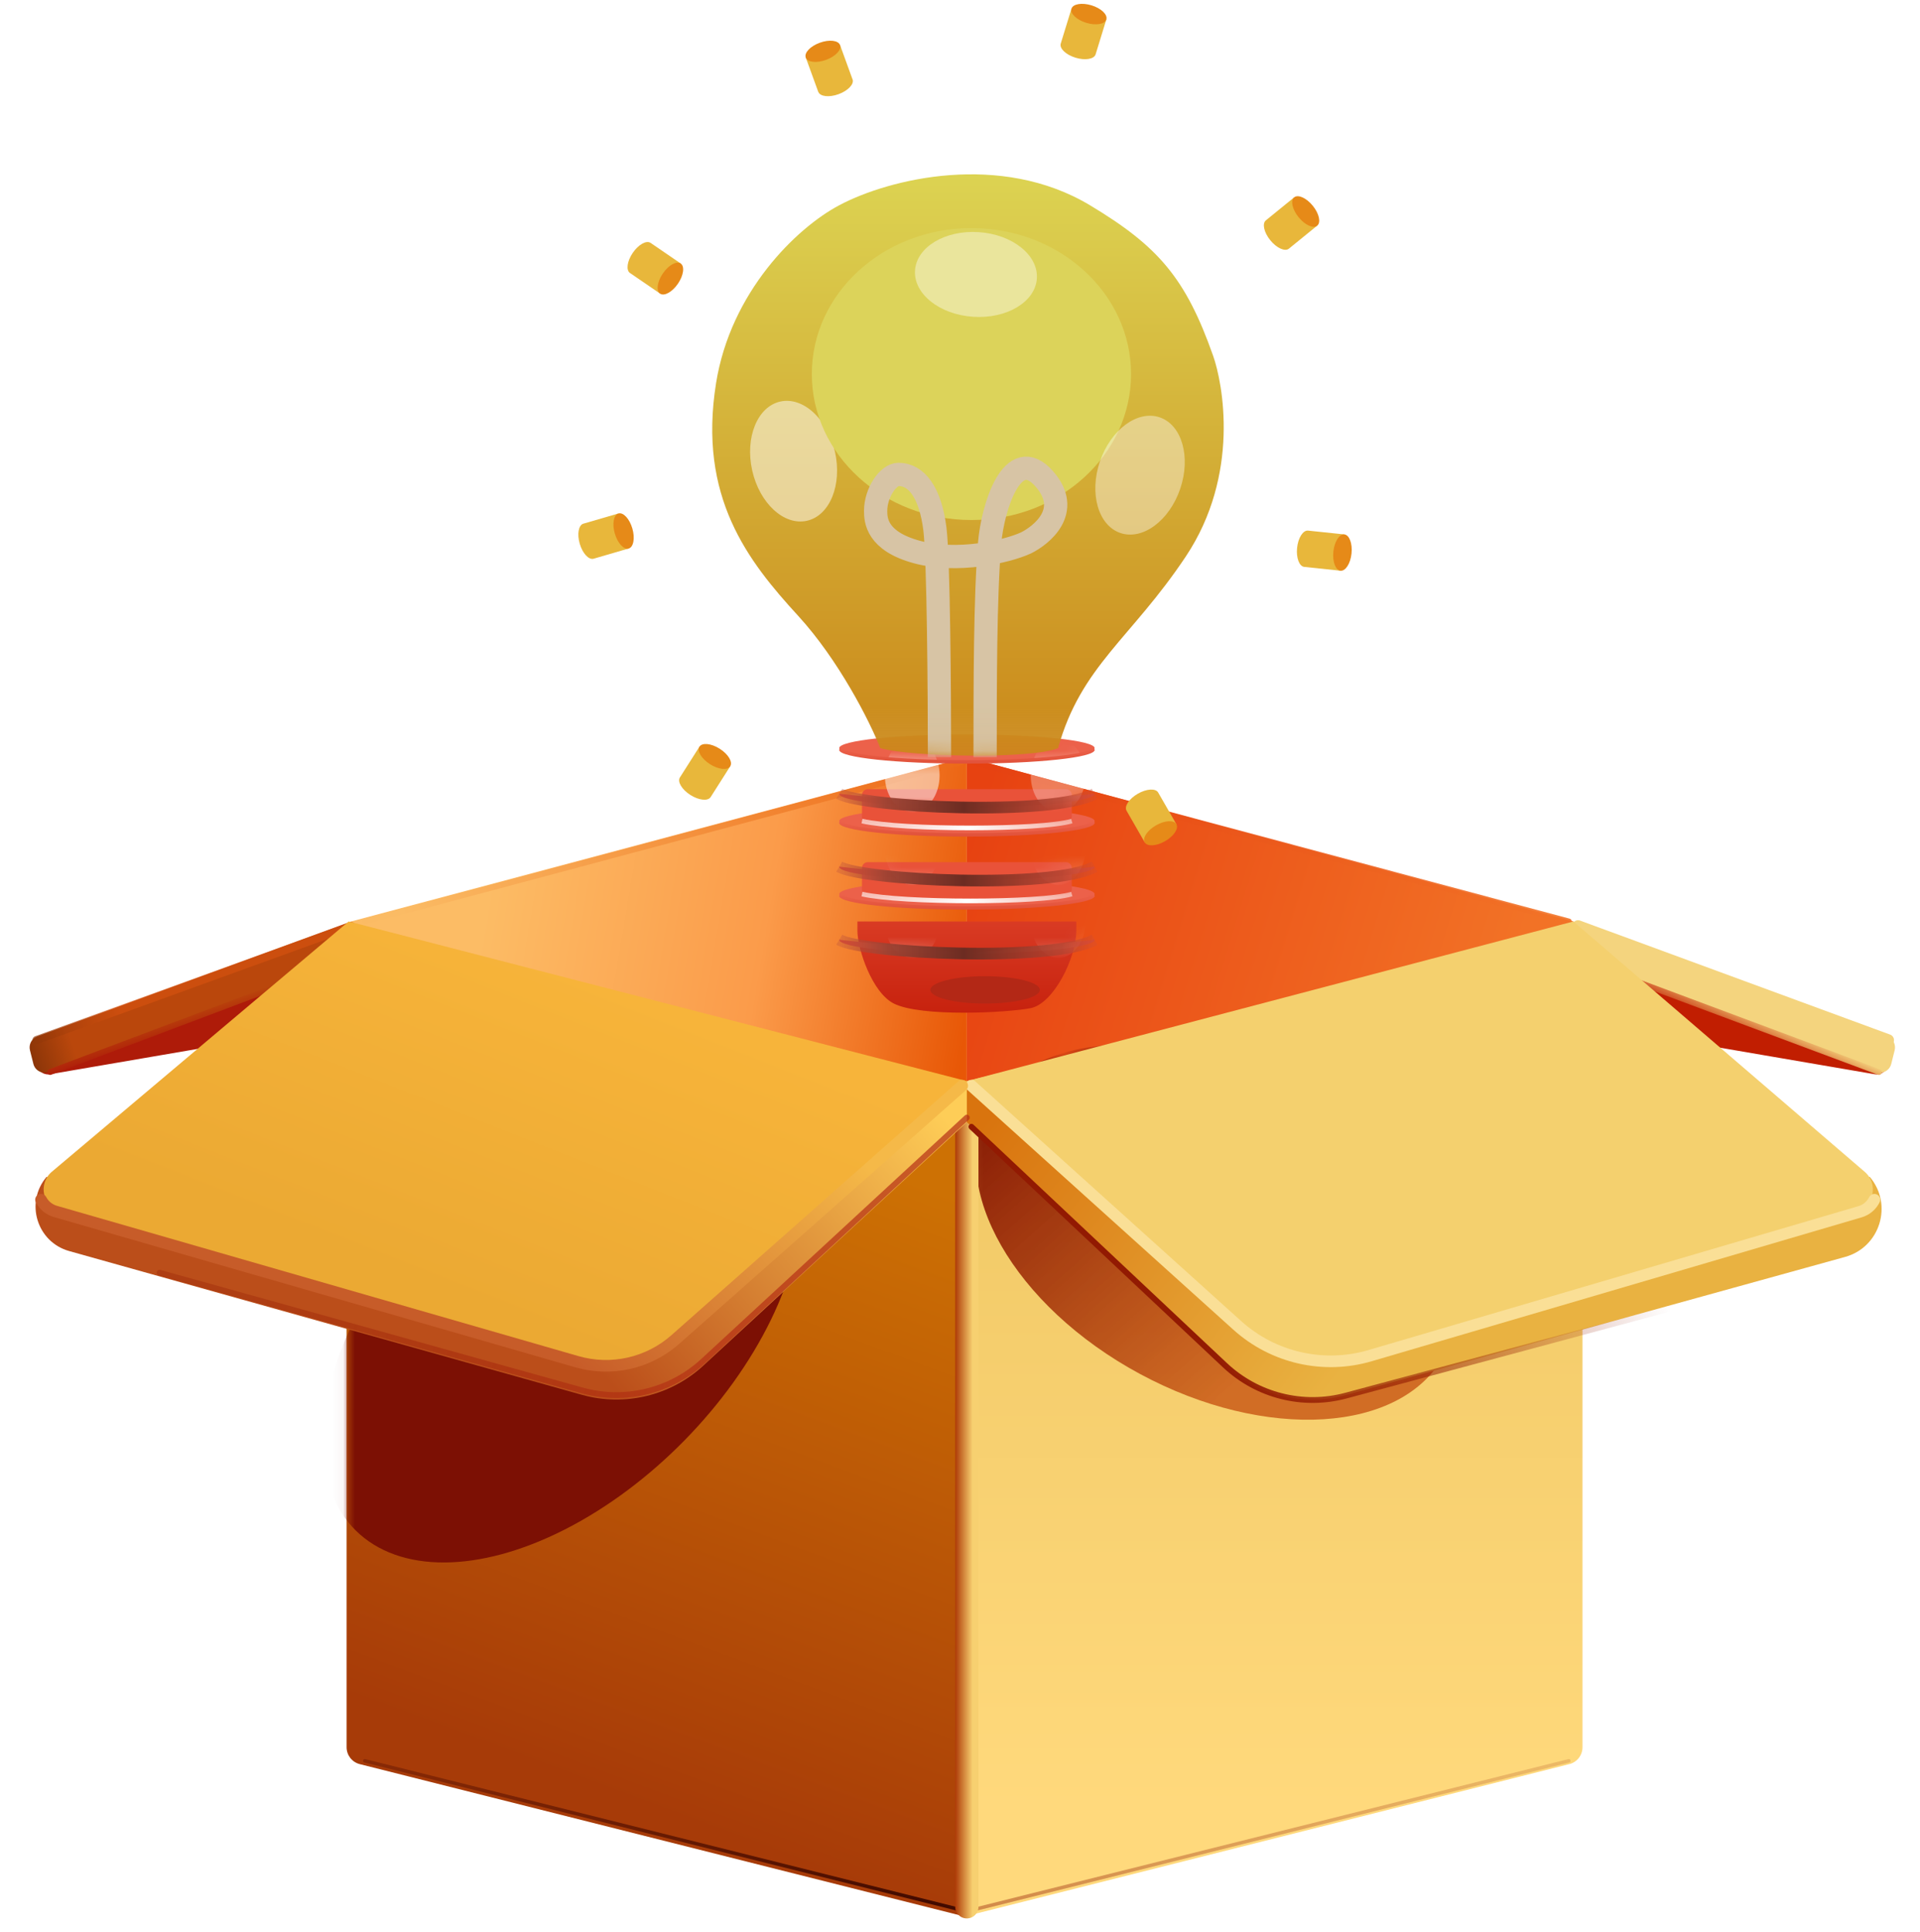 <svg width="165" height="166" viewBox="0 0 165 166" fill="none" xmlns="http://www.w3.org/2000/svg">
<path d="M83.086 65.059V99.94L134.428 119.928L135.212 79.168L83.086 65.059Z" fill="url(#paint0_linear_1896_49881)"/>
<g filter="url(#filter0_f_1896_49881)">
<path d="M134.823 79.168L83.481 65.45" stroke="url(#paint1_linear_1896_49881)" stroke-opacity="0.9" stroke-width="0.5" stroke-linecap="round"/>
</g>
<path d="M83.086 65.059V99.94L30.176 119.536V79.168L83.086 65.059Z" fill="url(#paint2_linear_1896_49881)"/>
<g filter="url(#filter1_f_1896_49881)">
<path d="M31.349 79.168L82.691 65.45" stroke="url(#paint3_linear_1896_49881)" stroke-width="0.5" stroke-linecap="round"/>
</g>
<path d="M83.086 164.608V92.886L135.996 79.952V150.113C135.996 150.801 135.529 151.4 134.862 151.568L83.086 164.608Z" fill="url(#paint4_linear_1896_49881)"/>
<mask id="mask0_1896_49881" style="mask-type:alpha" maskUnits="userSpaceOnUse" x="83" y="79" width="53" height="86">
<path d="M83.086 164.609V92.887L135.996 79.953V150.114C135.996 150.802 135.529 151.401 134.862 151.569L83.086 164.609Z" fill="url(#paint5_linear_1896_49881)"/>
</mask>
<g mask="url(#mask0_1896_49881)">
<g filter="url(#filter2_f_1896_49881)">
<ellipse cx="104.53" cy="105.863" rx="22.244" ry="13.837" transform="rotate(-151.689 104.53 105.863)" fill="url(#paint6_linear_1896_49881)"/>
</g>
</g>
<path d="M82.695 164.608V92.886L29.786 79.561V150.114C29.786 150.801 30.253 151.4 30.919 151.568L82.695 164.608Z" fill="url(#paint7_linear_1896_49881)"/>
<mask id="mask1_1896_49881" style="mask-type:alpha" maskUnits="userSpaceOnUse" x="29" y="79" width="54" height="86">
<path d="M82.875 164.607V92.885L29.965 79.56V150.113C29.965 150.8 30.432 151.4 31.099 151.567L82.875 164.607Z" fill="url(#paint8_linear_1896_49881)"/>
</mask>
<g mask="url(#mask1_1896_49881)">
<g filter="url(#filter3_f_1896_49881)">
<ellipse cx="48.311" cy="113.473" rx="25.287" ry="14.703" transform="rotate(-45.48 48.311 113.473)" fill="#7C1004"/>
</g>
</g>
<g filter="url(#filter4_f_1896_49881)">
<path d="M83.086 164.216L134.82 151.282" stroke="url(#paint9_linear_1896_49881)" stroke-opacity="0.4" stroke-width="0.3" stroke-linecap="round" stroke-linejoin="round"/>
</g>
<g filter="url(#filter5_f_1896_49881)">
<path d="M83.086 164.216L31.352 151.282" stroke="url(#paint10_linear_1896_49881)" stroke-width="0.3" stroke-linecap="round" stroke-linejoin="round"/>
</g>
<g filter="url(#filter6_f_1896_49881)">
<path d="M83.086 94.061V163.824" stroke="url(#paint11_linear_1896_49881)" stroke-width="2" stroke-linecap="round" stroke-linejoin="round"/>
</g>
<path d="M161.095 92.293C152.641 90.837 138.402 88.394 134.356 87.733C133.766 87.636 133.318 87.043 133.386 86.449L133.901 81.964C133.973 81.332 134.61 80.927 135.213 81.13L161.579 89.989C161.986 90.126 162.26 90.508 162.26 90.937V91.307C162.26 91.927 161.706 92.399 161.095 92.293Z" fill="#C11E01"/>
<path d="M162.197 89.05L135.215 79.169V82.304L161.207 92.099C161.767 92.309 162.385 91.985 162.53 91.405L162.823 90.231C162.947 89.735 162.677 89.226 162.197 89.05Z" fill="#F4D47E"/>
<g filter="url(#filter7_f_1896_49881)">
<path d="M161.474 92.103L135.215 82.305" stroke="url(#paint12_linear_1896_49881)" stroke-width="0.5" stroke-linecap="round"/>
</g>
<g filter="url(#filter8_f_1896_49881)">
<path d="M162.264 89.359L135.613 79.561" stroke="#F4D47E" stroke-linecap="round"/>
</g>
<path d="M4.303 92.293C12.758 90.837 26.996 88.394 31.042 87.733C31.632 87.636 32.081 87.043 32.013 86.449L31.498 81.964C31.425 81.332 30.789 80.927 30.186 81.13L3.82 89.989C3.413 90.126 3.138 90.508 3.138 90.937V91.307C3.138 91.927 3.692 92.399 4.303 92.293Z" fill="#AE1B09"/>
<path d="M3.201 89.05L30.184 79.169V82.304L4.191 92.099C3.632 92.309 3.014 91.985 2.869 91.405L2.575 90.231C2.451 89.735 2.721 89.226 3.201 89.05Z" fill="url(#paint13_linear_1896_49881)"/>
<g filter="url(#filter9_f_1896_49881)">
<path d="M4.312 92.102L28.22 83.088" stroke="url(#paint14_linear_1896_49881)" stroke-width="0.5" stroke-linecap="round"/>
</g>
<g filter="url(#filter10_f_1896_49881)">
<path d="M3.137 89.359L30.18 79.561" stroke="url(#paint15_linear_1896_49881)" stroke-opacity="0.7" stroke-width="0.7" stroke-linecap="round"/>
</g>
<path d="M83.086 96.413V92.886L110.913 114.833L160.687 101.116C162.7 103.495 161.569 107.16 158.565 107.99L115.702 119.846C111.998 120.871 108.028 119.888 105.23 117.255L83.086 96.413Z" fill="url(#paint16_linear_1896_49881)"/>
<g filter="url(#filter11_f_1896_49881)">
<path d="M83.481 96.807L105.273 117.298C108.049 119.909 111.98 120.896 115.661 119.908L152.067 110.132" stroke="url(#paint17_linear_1896_49881)" stroke-width="0.5" stroke-linecap="round" stroke-linejoin="round"/>
</g>
<path d="M107.561 114.981L83.086 92.886L135.212 79.169L160.252 100.682C161.454 101.715 161.035 103.668 159.515 104.117L116.142 116.932C113.137 117.82 109.886 117.081 107.561 114.981Z" fill="#F4D06E"/>
<g filter="url(#filter12_f_1896_49881)">
<path d="M83.481 93.279L106.326 113.872C109.421 116.663 113.743 117.647 117.742 116.473L159.854 104.107C160.387 103.95 160.833 103.574 161.081 103.077V103.077" stroke="#FADF96" stroke-linecap="round" stroke-linejoin="round"/>
</g>
<path d="M83.086 96.413V92.886L54.727 114.833L4 101.116C2.131 103.313 3.167 106.707 5.944 107.486L50.008 119.838C53.685 120.868 57.634 119.918 60.44 117.327L83.086 96.413Z" fill="url(#paint18_linear_1896_49881)"/>
<g filter="url(#filter13_f_1896_49881)">
<path d="M83.086 96.022L60.432 116.943C57.631 119.53 53.691 120.482 50.018 119.459L13.715 109.347" stroke="url(#paint19_linear_1896_49881)" stroke-opacity="0.7" stroke-width="0.5" stroke-linecap="round" stroke-linejoin="round"/>
</g>
<path d="M58.039 115.074L83.086 92.886L29.962 79.169L4.461 100.667C3.24 101.697 3.659 103.672 5.193 104.117L49.565 116.981C52.53 117.84 55.728 117.12 58.039 115.074Z" fill="url(#paint20_linear_1896_49881)"/>
<g filter="url(#filter14_f_1896_49881)">
<path d="M82.688 93.279L58.032 115.087C55.725 117.127 52.536 117.846 49.577 116.993L4.751 104.078C4.269 103.938 3.856 103.623 3.595 103.194L3.525 103.077" stroke="url(#paint21_linear_1896_49881)" stroke-linecap="round" stroke-linejoin="round"/>
</g>
<path d="M73.684 79.953V79.169H92.496V79.953C92.496 82.304 90.536 86.224 88.577 86.615C86.617 87.007 79.171 87.399 76.819 86.224C74.938 85.283 73.684 81.52 73.684 79.953Z" fill="url(#paint22_linear_1896_49881)"/>
<path fill-rule="evenodd" clip-rule="evenodd" d="M72.121 80.737V76.818V80.737ZM72.121 76.818H94.069H72.121ZM94.069 76.818V80.737V76.818ZM94.069 80.738C94.067 81.387 89.155 81.913 83.095 81.913L94.069 80.738ZM83.095 81.913C77.035 81.913 72.123 81.387 72.121 80.738L83.095 81.913Z" fill="#DB4A32"/>
<ellipse cx="83.095" cy="76.818" rx="10.974" ry="1.176" fill="#EC614A"/>
<mask id="mask2_1896_49881" style="mask-type:alpha" maskUnits="userSpaceOnUse" x="72" y="80" width="23" height="2">
<path fill-rule="evenodd" clip-rule="evenodd" d="M94.073 80.739C94.071 81.388 89.159 81.914 83.099 81.914L94.073 80.739ZM72.125 80.739L83.099 81.914C77.039 81.914 72.126 81.388 72.125 80.739Z" fill="#DB4A32"/>
</mask>
<g mask="url(#mask2_1896_49881)">
<g filter="url(#filter15_f_1896_49881)">
<ellipse cx="78.394" cy="79.17" rx="2.352" ry="3.135" fill="white" fill-opacity="0.5"/>
</g>
<g filter="url(#filter16_f_1896_49881)">
<ellipse cx="90.934" cy="79.17" rx="2.352" ry="3.135" fill="white" fill-opacity="0.3"/>
</g>
</g>
<g filter="url(#filter17_f_1896_49881)">
<path d="M93.903 76.959C93.911 76.966 93.915 76.972 93.917 76.976C93.915 76.979 93.911 76.985 93.903 76.993C93.882 77.015 93.842 77.045 93.776 77.08C93.646 77.148 93.443 77.219 93.17 77.288C92.624 77.426 91.829 77.552 90.839 77.658C88.86 77.87 86.122 78.001 83.095 78.001C80.068 78.001 77.33 77.87 75.351 77.658C74.361 77.552 73.565 77.426 73.02 77.288C72.747 77.219 72.544 77.148 72.414 77.08C72.348 77.045 72.308 77.015 72.287 76.993C72.279 76.985 72.275 76.979 72.273 76.976C72.275 76.972 72.279 76.966 72.287 76.959C72.308 76.936 72.348 76.906 72.414 76.871C72.544 76.803 72.747 76.733 73.02 76.663C73.565 76.525 74.361 76.4 75.351 76.293C77.33 76.081 80.068 75.95 83.095 75.95C86.122 75.95 88.86 76.081 90.839 76.293C91.829 76.4 92.624 76.525 93.17 76.663C93.443 76.733 93.646 76.803 93.776 76.871C93.842 76.906 93.882 76.936 93.903 76.959Z" stroke="url(#paint23_linear_1896_49881)" stroke-width="0.3"/>
</g>
<g filter="url(#filter18_f_1896_49881)">
<path d="M72.121 80.737C74.081 81.913 90.541 82.697 94.069 80.737" stroke="url(#paint24_linear_1896_49881)"/>
</g>
<path d="M74.078 76.427V74.574C74.078 74.298 74.302 74.074 74.578 74.074H91.607C91.883 74.074 92.107 74.298 92.107 74.574V76.394C92.107 76.638 91.931 76.847 91.689 76.883C87.012 77.573 77.859 77.58 74.456 76.902C74.231 76.857 74.078 76.657 74.078 76.427Z" fill="#E95239"/>
<g filter="url(#filter19_f_1896_49881)">
<path d="M74.078 76.817C77.605 77.601 89.363 77.601 92.107 76.817" stroke="url(#paint25_linear_1896_49881)" stroke-width="0.4"/>
</g>
<path fill-rule="evenodd" clip-rule="evenodd" d="M72.121 74.464V70.545V74.464ZM72.121 70.545H94.069H72.121ZM94.069 70.545V74.464V70.545ZM94.069 74.464C94.067 75.113 89.155 75.64 83.095 75.64L94.069 74.464ZM83.095 75.64C77.035 75.64 72.123 75.113 72.121 74.464L83.095 75.64Z" fill="#DB4A32"/>
<ellipse cx="83.095" cy="70.546" rx="10.974" ry="1.176" fill="#EC614A"/>
<mask id="mask3_1896_49881" style="mask-type:alpha" maskUnits="userSpaceOnUse" x="72" y="74" width="23" height="2">
<path fill-rule="evenodd" clip-rule="evenodd" d="M94.073 74.463C94.071 75.112 89.159 75.639 83.099 75.639L94.073 74.463ZM72.125 74.463L83.099 75.639C77.039 75.639 72.127 75.112 72.125 74.463Z" fill="#DB4A32"/>
</mask>
<g mask="url(#mask3_1896_49881)">
<g filter="url(#filter20_f_1896_49881)">
<ellipse cx="78.394" cy="72.896" rx="2.352" ry="3.135" fill="white" fill-opacity="0.5"/>
</g>
<g filter="url(#filter21_f_1896_49881)">
<ellipse cx="90.934" cy="72.896" rx="2.352" ry="3.135" fill="white" fill-opacity="0.3"/>
</g>
</g>
<g filter="url(#filter22_f_1896_49881)">
<path d="M93.903 70.686C93.911 70.694 93.915 70.7 93.917 70.703C93.915 70.707 93.911 70.712 93.903 70.72C93.882 70.743 93.842 70.773 93.776 70.807C93.646 70.876 93.443 70.946 93.17 71.015C92.624 71.153 91.829 71.279 90.839 71.385C88.86 71.597 86.122 71.729 83.095 71.729C80.068 71.729 77.33 71.597 75.351 71.385C74.361 71.279 73.565 71.153 73.02 71.015C72.747 70.946 72.544 70.876 72.414 70.807C72.348 70.773 72.308 70.743 72.287 70.72C72.279 70.712 72.275 70.707 72.273 70.703C72.275 70.7 72.279 70.694 72.287 70.686C72.308 70.663 72.348 70.633 72.414 70.599C72.544 70.531 72.747 70.46 73.02 70.391C73.565 70.253 74.361 70.127 75.351 70.021C77.33 69.809 80.068 69.677 83.095 69.677C86.122 69.677 88.86 69.809 90.839 70.021C91.829 70.127 92.624 70.253 93.17 70.391C93.443 70.46 93.646 70.531 93.776 70.599C93.842 70.633 93.882 70.663 93.903 70.686Z" stroke="url(#paint26_linear_1896_49881)" stroke-width="0.3"/>
</g>
<g filter="url(#filter23_f_1896_49881)">
<path d="M72.121 74.465C74.081 75.641 90.541 76.424 94.069 74.465" stroke="url(#paint27_linear_1896_49881)"/>
</g>
<path d="M74.078 70.156V68.303C74.078 68.027 74.302 67.803 74.578 67.803H91.607C91.883 67.803 92.107 68.027 92.107 68.303V70.123C92.107 70.367 91.931 70.576 91.689 70.612C87.012 71.302 77.859 71.308 74.456 70.63C74.231 70.586 74.078 70.385 74.078 70.156Z" fill="#E95239"/>
<g filter="url(#filter24_f_1896_49881)">
<path d="M74.078 70.546C77.605 71.33 89.363 71.33 92.107 70.546" stroke="url(#paint28_linear_1896_49881)" stroke-width="0.4"/>
</g>
<path fill-rule="evenodd" clip-rule="evenodd" d="M72.121 68.193V64.274V68.193ZM72.121 64.274H94.069H72.121ZM94.069 64.274V68.193V64.274ZM94.069 68.194C94.067 68.843 89.155 69.369 83.095 69.369L94.069 68.194ZM83.095 69.369C77.035 69.369 72.123 68.843 72.121 68.194L83.095 69.369Z" fill="#DB4A32"/>
<ellipse cx="83.095" cy="64.275" rx="10.974" ry="1.176" fill="#EC614A"/>
<mask id="mask4_1896_49881" style="mask-type:alpha" maskUnits="userSpaceOnUse" x="72" y="64" width="23" height="6">
<path fill-rule="evenodd" clip-rule="evenodd" d="M72.125 64.282V68.188L72.125 68.194C72.125 68.843 77.038 69.369 83.099 69.369C89.159 69.369 94.072 68.843 94.073 68.194H94.073V64.274H94.073C94.072 64.924 89.159 65.45 83.099 65.45C77.063 65.45 72.165 64.928 72.125 64.282Z" fill="#DB4A32"/>
</mask>
<g mask="url(#mask4_1896_49881)">
<g filter="url(#filter25_f_1896_49881)">
<ellipse cx="78.394" cy="66.627" rx="2.352" ry="3.135" fill="white" fill-opacity="0.5"/>
</g>
<g filter="url(#filter26_f_1896_49881)">
<ellipse cx="90.934" cy="66.627" rx="2.352" ry="3.135" fill="white" fill-opacity="0.3"/>
</g>
</g>
<g filter="url(#filter27_f_1896_49881)">
<path d="M93.903 64.416C93.911 64.423 93.915 64.429 93.917 64.433C93.915 64.436 93.911 64.442 93.903 64.45C93.882 64.472 93.842 64.502 93.776 64.537C93.646 64.605 93.443 64.675 93.17 64.745C92.624 64.883 91.829 65.009 90.839 65.115C88.86 65.327 86.122 65.458 83.095 65.458C80.068 65.458 77.33 65.327 75.351 65.115C74.361 65.009 73.565 64.883 73.02 64.745C72.747 64.675 72.544 64.605 72.414 64.537C72.348 64.502 72.308 64.472 72.287 64.45C72.279 64.442 72.275 64.436 72.273 64.433C72.275 64.429 72.279 64.423 72.287 64.416C72.308 64.393 72.348 64.363 72.414 64.329C72.544 64.26 72.747 64.19 73.02 64.12C73.565 63.982 74.361 63.856 75.351 63.75C77.33 63.538 80.068 63.407 83.095 63.407C86.122 63.407 88.86 63.538 90.839 63.75C91.829 63.856 92.624 63.982 93.17 64.12C93.443 64.19 93.646 64.26 93.776 64.329C93.842 64.363 93.882 64.393 93.903 64.416Z" stroke="url(#paint29_linear_1896_49881)" stroke-width="0.3"/>
</g>
<g filter="url(#filter28_f_1896_49881)">
<path d="M72.121 68.194C74.081 69.37 90.541 70.154 94.069 68.194" stroke="url(#paint30_linear_1896_49881)"/>
</g>
<path d="M68.591 52.909C72.04 56.672 74.731 61.923 75.645 64.275C78.387 65.059 88.734 65.216 90.929 64.275C92.889 57.22 97.2 54.869 101.903 47.814C106.606 40.76 105.079 32.907 104.254 30.57C101.903 23.907 99.551 21.163 93.672 17.636C85.983 13.023 76.428 15.346 72.117 17.636C68.427 19.596 62.79 25.083 61.536 32.921C59.968 42.719 64.28 48.206 68.591 52.909Z" fill="url(#paint31_linear_1896_49881)"/>
<g filter="url(#filter29_f_1896_49881)">
<ellipse cx="68.199" cy="39.622" rx="3.645" ry="5.248" transform="rotate(-12.613 68.199 39.622)" fill="white" fill-opacity="0.5"/>
</g>
<g filter="url(#filter30_f_1896_49881)">
<ellipse cx="83.483" cy="32.137" rx="13.717" ry="12.542" fill="#DCD35A"/>
</g>
<g filter="url(#filter31_f_1896_49881)">
<ellipse cx="83.87" cy="23.581" rx="3.645" ry="5.248" transform="rotate(93.795 83.87 23.581)" fill="white" fill-opacity="0.4"/>
</g>
<g filter="url(#filter32_f_1896_49881)">
<ellipse cx="97.973" cy="40.825" rx="3.645" ry="5.248" transform="rotate(-161.214 97.973 40.825)" fill="white" fill-opacity="0.4"/>
</g>
<mask id="mask5_1896_49881" style="mask-type:alpha" maskUnits="userSpaceOnUse" x="61" y="14" width="45" height="51">
<path d="M68.591 52.909C72.04 56.672 74.731 61.923 75.645 64.275C78.387 65.059 88.734 65.216 90.929 64.275C92.889 57.22 97.2 54.869 101.903 47.814C106.606 40.76 105.079 32.907 104.254 30.57C101.903 23.907 99.551 21.163 93.672 17.636C85.983 13.023 76.428 15.346 72.117 17.636C68.427 19.596 62.79 25.083 61.536 32.921C59.968 42.719 64.28 48.206 68.591 52.909Z" fill="url(#paint32_linear_1896_49881)"/>
</mask>
<g mask="url(#mask5_1896_49881)">
<g filter="url(#filter33_ii_1896_49881)">
<path d="M80.738 65.059C80.738 59.572 80.659 47.971 80.345 45.462C79.953 42.327 78.777 40.76 77.21 40.76C76.339 40.76 75.251 42.327 75.25 43.895C75.25 44.679 75.328 46.482 78.777 47.422C82.226 48.363 86.486 47.422 88.185 46.638C89.491 45.985 92.159 43.903 89.751 41.151C87.008 38.016 85.298 43.654 85.049 46.638C84.658 51.342 84.658 58.788 84.658 65.058" stroke="#D7C4A5" stroke-width="2"/>
</g>
</g>
<g filter="url(#filter34_f_1896_49881)">
<ellipse cx="84.656" cy="85.048" rx="4.703" ry="1.176" fill="#B32816"/>
</g>
<path fill-rule="evenodd" clip-rule="evenodd" d="M98.375 72.372L101.094 70.81L99.535 68.098C99.534 68.096 99.532 68.093 99.531 68.091C99.316 67.716 98.532 67.761 97.781 68.193C97.031 68.624 96.597 69.278 96.813 69.653C96.813 69.653 96.813 69.653 96.813 69.654L96.813 69.654L98.375 72.372Z" fill="#E8B73B"/>
<ellipse cx="99.735" cy="71.591" rx="1.568" ry="0.784" transform="rotate(150.112 99.735 71.591)" fill="#E68A18"/>
<path fill-rule="evenodd" clip-rule="evenodd" d="M115.204 49.033L115.531 45.915L112.413 45.588L112.413 45.588C112.413 45.588 112.412 45.588 112.412 45.588C111.981 45.543 111.559 46.205 111.469 47.066C111.379 47.927 111.654 48.661 112.085 48.706C112.088 48.707 112.091 48.707 112.095 48.707L115.204 49.033Z" fill="#E8B73B"/>
<ellipse cx="115.366" cy="47.474" rx="1.568" ry="0.784" transform="rotate(95.983 115.366 47.474)" fill="#E68A18"/>
<path fill-rule="evenodd" clip-rule="evenodd" d="M113.196 19.387L111.219 16.954L108.786 18.932L108.786 18.932C108.45 19.205 108.621 19.971 109.167 20.643C109.713 21.315 110.428 21.638 110.764 21.365C110.769 21.361 110.774 21.357 110.779 21.352L113.196 19.387Z" fill="#E8B73B"/>
<ellipse cx="112.209" cy="18.172" rx="1.568" ry="0.784" transform="rotate(50.895 112.209 18.172)" fill="#E68A18"/>
<path fill-rule="evenodd" clip-rule="evenodd" d="M95.076 1.67L92.079 0.749L91.162 3.73C91.16 3.736 91.159 3.742 91.157 3.747C91.03 4.161 91.598 4.703 92.425 4.957C93.253 5.211 94.027 5.082 94.154 4.668C94.154 4.668 94.154 4.667 94.154 4.667L94.155 4.667L95.076 1.67Z" fill="#E8B73B"/>
<ellipse cx="93.577" cy="1.21" rx="1.568" ry="0.784" transform="rotate(17.079 93.577 1.21)" fill="#E68A18"/>
<path fill-rule="evenodd" clip-rule="evenodd" d="M72.193 3.872L69.246 4.944L70.318 7.891L70.322 7.889C70.322 7.89 70.323 7.89 70.323 7.891C70.471 8.298 71.25 8.388 72.064 8.092C72.877 7.796 73.417 7.226 73.269 6.819C73.262 6.8 73.254 6.783 73.245 6.765L72.193 3.872Z" fill="#E8B73B"/>
<ellipse cx="70.718" cy="4.409" rx="1.568" ry="0.784" transform="rotate(-19.992 70.718 4.409)" fill="#E68A18"/>
<path fill-rule="evenodd" clip-rule="evenodd" d="M56.729 25.227L58.5 22.64L55.912 20.869L55.912 20.87C55.912 20.87 55.912 20.87 55.912 20.87C55.554 20.625 54.868 21.006 54.38 21.721C53.891 22.436 53.784 23.213 54.141 23.457C54.149 23.463 54.157 23.468 54.166 23.473L56.729 25.227Z" fill="#E8B73B"/>
<ellipse cx="57.612" cy="23.934" rx="1.568" ry="0.784" transform="rotate(124.382 57.612 23.934)" fill="#E68A18"/>
<path fill-rule="evenodd" clip-rule="evenodd" d="M54.023 47.125L53.145 44.115L50.167 44.983C50.156 44.986 50.145 44.988 50.135 44.991C49.719 45.113 49.579 45.885 49.821 46.716C50.064 47.547 50.597 48.123 51.013 48.001L51.013 48.003L54.023 47.125Z" fill="#E8B73B"/>
<ellipse cx="53.589" cy="45.622" rx="1.568" ry="0.784" transform="rotate(73.736 53.589 45.622)" fill="#E68A18"/>
<path fill-rule="evenodd" clip-rule="evenodd" d="M62.755 65.835L60.109 64.152L58.427 66.798L58.427 66.798C58.195 67.163 58.599 67.836 59.329 68.301C60.06 68.766 60.84 68.846 61.073 68.481C61.075 68.476 61.078 68.472 61.081 68.467L62.755 65.835Z" fill="#E8B73B"/>
<ellipse cx="61.433" cy="64.993" rx="1.568" ry="0.784" transform="rotate(32.457 61.433 64.993)" fill="#E68A18"/>
<defs>
<filter id="filter0_f_1896_49881" x="82.531" y="64.5" width="53.244" height="15.618" filterUnits="userSpaceOnUse" color-interpolation-filters="sRGB">
<feFlood flood-opacity="0" result="BackgroundImageFix"/>
<feBlend mode="normal" in="SourceGraphic" in2="BackgroundImageFix" result="shape"/>
<feGaussianBlur stdDeviation="0.35" result="effect1_foregroundBlur_1896_49881"/>
</filter>
<filter id="filter1_f_1896_49881" x="30.398" y="64.5" width="53.244" height="15.618" filterUnits="userSpaceOnUse" color-interpolation-filters="sRGB">
<feFlood flood-opacity="0" result="BackgroundImageFix"/>
<feBlend mode="normal" in="SourceGraphic" in2="BackgroundImageFix" result="shape"/>
<feGaussianBlur stdDeviation="0.35" result="effect1_foregroundBlur_1896_49881"/>
</filter>
<filter id="filter2_f_1896_49881" x="65.871" y="71.748" width="77.316" height="68.231" filterUnits="userSpaceOnUse" color-interpolation-filters="sRGB">
<feFlood flood-opacity="0" result="BackgroundImageFix"/>
<feBlend mode="normal" in="SourceGraphic" in2="BackgroundImageFix" result="shape"/>
<feGaussianBlur stdDeviation="9" result="effect1_foregroundBlur_1896_49881"/>
</filter>
<filter id="filter3_f_1896_49881" x="13.711" y="78.701" width="69.199" height="69.545" filterUnits="userSpaceOnUse" color-interpolation-filters="sRGB">
<feFlood flood-opacity="0" result="BackgroundImageFix"/>
<feBlend mode="normal" in="SourceGraphic" in2="BackgroundImageFix" result="shape"/>
<feGaussianBlur stdDeviation="7" result="effect1_foregroundBlur_1896_49881"/>
</filter>
<filter id="filter4_f_1896_49881" x="81.938" y="150.132" width="54.031" height="15.234" filterUnits="userSpaceOnUse" color-interpolation-filters="sRGB">
<feFlood flood-opacity="0" result="BackgroundImageFix"/>
<feBlend mode="normal" in="SourceGraphic" in2="BackgroundImageFix" result="shape"/>
<feGaussianBlur stdDeviation="0.5" result="effect1_foregroundBlur_1896_49881"/>
</filter>
<filter id="filter5_f_1896_49881" x="30.203" y="150.132" width="54.031" height="15.234" filterUnits="userSpaceOnUse" color-interpolation-filters="sRGB">
<feFlood flood-opacity="0" result="BackgroundImageFix"/>
<feBlend mode="normal" in="SourceGraphic" in2="BackgroundImageFix" result="shape"/>
<feGaussianBlur stdDeviation="0.5" result="effect1_foregroundBlur_1896_49881"/>
</filter>
<filter id="filter6_f_1896_49881" x="81.586" y="92.561" width="3" height="72.763" filterUnits="userSpaceOnUse" color-interpolation-filters="sRGB">
<feFlood flood-opacity="0" result="BackgroundImageFix"/>
<feBlend mode="normal" in="SourceGraphic" in2="BackgroundImageFix" result="shape"/>
<feGaussianBlur stdDeviation="0.25" result="effect1_foregroundBlur_1896_49881"/>
</filter>
<filter id="filter7_f_1896_49881" x="134.665" y="81.755" width="27.358" height="10.898" filterUnits="userSpaceOnUse" color-interpolation-filters="sRGB">
<feFlood flood-opacity="0" result="BackgroundImageFix"/>
<feBlend mode="normal" in="SourceGraphic" in2="BackgroundImageFix" result="shape"/>
<feGaussianBlur stdDeviation="0.15" result="effect1_foregroundBlur_1896_49881"/>
</filter>
<filter id="filter8_f_1896_49881" x="134.813" y="78.76" width="28.252" height="11.398" filterUnits="userSpaceOnUse" color-interpolation-filters="sRGB">
<feFlood flood-opacity="0" result="BackgroundImageFix"/>
<feBlend mode="normal" in="SourceGraphic" in2="BackgroundImageFix" result="shape"/>
<feGaussianBlur stdDeviation="0.15" result="effect1_foregroundBlur_1896_49881"/>
</filter>
<filter id="filter9_f_1896_49881" x="3.763" y="82.538" width="25.006" height="10.115" filterUnits="userSpaceOnUse" color-interpolation-filters="sRGB">
<feFlood flood-opacity="0" result="BackgroundImageFix"/>
<feBlend mode="normal" in="SourceGraphic" in2="BackgroundImageFix" result="shape"/>
<feGaussianBlur stdDeviation="0.15" result="effect1_foregroundBlur_1896_49881"/>
</filter>
<filter id="filter10_f_1896_49881" x="2.285" y="78.711" width="28.746" height="11.498" filterUnits="userSpaceOnUse" color-interpolation-filters="sRGB">
<feFlood flood-opacity="0" result="BackgroundImageFix"/>
<feBlend mode="normal" in="SourceGraphic" in2="BackgroundImageFix" result="shape"/>
<feGaussianBlur stdDeviation="0.25" result="effect1_foregroundBlur_1896_49881"/>
</filter>
<filter id="filter11_f_1896_49881" x="82.231" y="95.557" width="71.086" height="25.977" filterUnits="userSpaceOnUse" color-interpolation-filters="sRGB">
<feFlood flood-opacity="0" result="BackgroundImageFix"/>
<feBlend mode="normal" in="SourceGraphic" in2="BackgroundImageFix" result="shape"/>
<feGaussianBlur stdDeviation="0.5" result="effect1_foregroundBlur_1896_49881"/>
</filter>
<filter id="filter12_f_1896_49881" x="81.981" y="91.779" width="80.547" height="26.68" filterUnits="userSpaceOnUse" color-interpolation-filters="sRGB">
<feFlood flood-opacity="0" result="BackgroundImageFix"/>
<feBlend mode="normal" in="SourceGraphic" in2="BackgroundImageFix" result="shape"/>
<feGaussianBlur stdDeviation="0.5" result="effect1_foregroundBlur_1896_49881"/>
</filter>
<filter id="filter13_f_1896_49881" x="12.465" y="94.772" width="71.871" height="26.341" filterUnits="userSpaceOnUse" color-interpolation-filters="sRGB">
<feFlood flood-opacity="0" result="BackgroundImageFix"/>
<feBlend mode="normal" in="SourceGraphic" in2="BackgroundImageFix" result="shape"/>
<feGaussianBlur stdDeviation="0.5" result="effect1_foregroundBlur_1896_49881"/>
</filter>
<filter id="filter14_f_1896_49881" x="2.523" y="92.279" width="81.164" height="26.066" filterUnits="userSpaceOnUse" color-interpolation-filters="sRGB">
<feFlood flood-opacity="0" result="BackgroundImageFix"/>
<feBlend mode="normal" in="SourceGraphic" in2="BackgroundImageFix" result="shape"/>
<feGaussianBlur stdDeviation="0.25" result="effect1_foregroundBlur_1896_49881"/>
</filter>
<filter id="filter15_f_1896_49881" x="72.043" y="72.034" width="12.703" height="14.271" filterUnits="userSpaceOnUse" color-interpolation-filters="sRGB">
<feFlood flood-opacity="0" result="BackgroundImageFix"/>
<feBlend mode="normal" in="SourceGraphic" in2="BackgroundImageFix" result="shape"/>
<feGaussianBlur stdDeviation="2" result="effect1_foregroundBlur_1896_49881"/>
</filter>
<filter id="filter16_f_1896_49881" x="84.582" y="72.034" width="12.703" height="14.271" filterUnits="userSpaceOnUse" color-interpolation-filters="sRGB">
<feFlood flood-opacity="0" result="BackgroundImageFix"/>
<feBlend mode="normal" in="SourceGraphic" in2="BackgroundImageFix" result="shape"/>
<feGaussianBlur stdDeviation="2" result="effect1_foregroundBlur_1896_49881"/>
</filter>
<filter id="filter17_f_1896_49881" x="71.821" y="75.5" width="22.549" height="2.952" filterUnits="userSpaceOnUse" color-interpolation-filters="sRGB">
<feFlood flood-opacity="0" result="BackgroundImageFix"/>
<feBlend mode="normal" in="SourceGraphic" in2="BackgroundImageFix" result="shape"/>
<feGaussianBlur stdDeviation="0.15" result="effect1_foregroundBlur_1896_49881"/>
</filter>
<filter id="filter18_f_1896_49881" x="70.863" y="79.3" width="24.449" height="4.131" filterUnits="userSpaceOnUse" color-interpolation-filters="sRGB">
<feFlood flood-opacity="0" result="BackgroundImageFix"/>
<feBlend mode="normal" in="SourceGraphic" in2="BackgroundImageFix" result="shape"/>
<feGaussianBlur stdDeviation="0.5" result="effect1_foregroundBlur_1896_49881"/>
</filter>
<filter id="filter19_f_1896_49881" x="73.035" y="75.622" width="20.125" height="2.983" filterUnits="userSpaceOnUse" color-interpolation-filters="sRGB">
<feFlood flood-opacity="0" result="BackgroundImageFix"/>
<feBlend mode="normal" in="SourceGraphic" in2="BackgroundImageFix" result="shape"/>
<feGaussianBlur stdDeviation="0.5" result="effect1_foregroundBlur_1896_49881"/>
</filter>
<filter id="filter20_f_1896_49881" x="72.043" y="65.761" width="12.703" height="14.271" filterUnits="userSpaceOnUse" color-interpolation-filters="sRGB">
<feFlood flood-opacity="0" result="BackgroundImageFix"/>
<feBlend mode="normal" in="SourceGraphic" in2="BackgroundImageFix" result="shape"/>
<feGaussianBlur stdDeviation="2" result="effect1_foregroundBlur_1896_49881"/>
</filter>
<filter id="filter21_f_1896_49881" x="84.582" y="65.761" width="12.703" height="14.271" filterUnits="userSpaceOnUse" color-interpolation-filters="sRGB">
<feFlood flood-opacity="0" result="BackgroundImageFix"/>
<feBlend mode="normal" in="SourceGraphic" in2="BackgroundImageFix" result="shape"/>
<feGaussianBlur stdDeviation="2" result="effect1_foregroundBlur_1896_49881"/>
</filter>
<filter id="filter22_f_1896_49881" x="71.821" y="69.227" width="22.549" height="2.952" filterUnits="userSpaceOnUse" color-interpolation-filters="sRGB">
<feFlood flood-opacity="0" result="BackgroundImageFix"/>
<feBlend mode="normal" in="SourceGraphic" in2="BackgroundImageFix" result="shape"/>
<feGaussianBlur stdDeviation="0.15" result="effect1_foregroundBlur_1896_49881"/>
</filter>
<filter id="filter23_f_1896_49881" x="70.863" y="73.027" width="24.449" height="4.131" filterUnits="userSpaceOnUse" color-interpolation-filters="sRGB">
<feFlood flood-opacity="0" result="BackgroundImageFix"/>
<feBlend mode="normal" in="SourceGraphic" in2="BackgroundImageFix" result="shape"/>
<feGaussianBlur stdDeviation="0.5" result="effect1_foregroundBlur_1896_49881"/>
</filter>
<filter id="filter24_f_1896_49881" x="73.035" y="69.351" width="20.125" height="2.983" filterUnits="userSpaceOnUse" color-interpolation-filters="sRGB">
<feFlood flood-opacity="0" result="BackgroundImageFix"/>
<feBlend mode="normal" in="SourceGraphic" in2="BackgroundImageFix" result="shape"/>
<feGaussianBlur stdDeviation="0.5" result="effect1_foregroundBlur_1896_49881"/>
</filter>
<filter id="filter25_f_1896_49881" x="72.043" y="59.491" width="12.703" height="14.271" filterUnits="userSpaceOnUse" color-interpolation-filters="sRGB">
<feFlood flood-opacity="0" result="BackgroundImageFix"/>
<feBlend mode="normal" in="SourceGraphic" in2="BackgroundImageFix" result="shape"/>
<feGaussianBlur stdDeviation="2" result="effect1_foregroundBlur_1896_49881"/>
</filter>
<filter id="filter26_f_1896_49881" x="84.582" y="59.491" width="12.703" height="14.271" filterUnits="userSpaceOnUse" color-interpolation-filters="sRGB">
<feFlood flood-opacity="0" result="BackgroundImageFix"/>
<feBlend mode="normal" in="SourceGraphic" in2="BackgroundImageFix" result="shape"/>
<feGaussianBlur stdDeviation="2" result="effect1_foregroundBlur_1896_49881"/>
</filter>
<filter id="filter27_f_1896_49881" x="71.821" y="62.957" width="22.549" height="2.952" filterUnits="userSpaceOnUse" color-interpolation-filters="sRGB">
<feFlood flood-opacity="0" result="BackgroundImageFix"/>
<feBlend mode="normal" in="SourceGraphic" in2="BackgroundImageFix" result="shape"/>
<feGaussianBlur stdDeviation="0.15" result="effect1_foregroundBlur_1896_49881"/>
</filter>
<filter id="filter28_f_1896_49881" x="70.863" y="66.757" width="24.449" height="4.131" filterUnits="userSpaceOnUse" color-interpolation-filters="sRGB">
<feFlood flood-opacity="0" result="BackgroundImageFix"/>
<feBlend mode="normal" in="SourceGraphic" in2="BackgroundImageFix" result="shape"/>
<feGaussianBlur stdDeviation="0.5" result="effect1_foregroundBlur_1896_49881"/>
</filter>
<filter id="filter29_f_1896_49881" x="58.461" y="28.439" width="19.477" height="22.366" filterUnits="userSpaceOnUse" color-interpolation-filters="sRGB">
<feFlood flood-opacity="0" result="BackgroundImageFix"/>
<feBlend mode="normal" in="SourceGraphic" in2="BackgroundImageFix" result="shape"/>
<feGaussianBlur stdDeviation="3" result="effect1_foregroundBlur_1896_49881"/>
</filter>
<filter id="filter30_f_1896_49881" x="53.766" y="3.596" width="59.434" height="57.083" filterUnits="userSpaceOnUse" color-interpolation-filters="sRGB">
<feFlood flood-opacity="0" result="BackgroundImageFix"/>
<feBlend mode="normal" in="SourceGraphic" in2="BackgroundImageFix" result="shape"/>
<feGaussianBlur stdDeviation="8" result="effect1_foregroundBlur_1896_49881"/>
</filter>
<filter id="filter31_f_1896_49881" x="71.629" y="12.927" width="24.484" height="21.308" filterUnits="userSpaceOnUse" color-interpolation-filters="sRGB">
<feFlood flood-opacity="0" result="BackgroundImageFix"/>
<feBlend mode="normal" in="SourceGraphic" in2="BackgroundImageFix" result="shape"/>
<feGaussianBlur stdDeviation="3.5" result="effect1_foregroundBlur_1896_49881"/>
</filter>
<filter id="filter32_f_1896_49881" x="89.129" y="30.719" width="17.688" height="20.212" filterUnits="userSpaceOnUse" color-interpolation-filters="sRGB">
<feFlood flood-opacity="0" result="BackgroundImageFix"/>
<feBlend mode="normal" in="SourceGraphic" in2="BackgroundImageFix" result="shape"/>
<feGaussianBlur stdDeviation="2.5" result="effect1_foregroundBlur_1896_49881"/>
</filter>
<filter id="filter33_ii_1896_49881" x="73.75" y="38.728" width="18.473" height="26.83" filterUnits="userSpaceOnUse" color-interpolation-filters="sRGB">
<feFlood flood-opacity="0" result="BackgroundImageFix"/>
<feBlend mode="normal" in="SourceGraphic" in2="BackgroundImageFix" result="shape"/>
<feColorMatrix in="SourceAlpha" type="matrix" values="0 0 0 0 0 0 0 0 0 0 0 0 0 0 0 0 0 0 127 0" result="hardAlpha"/>
<feOffset dx="-0.5" dy="-0.5"/>
<feGaussianBlur stdDeviation="0.5"/>
<feComposite in2="hardAlpha" operator="arithmetic" k2="-1" k3="1"/>
<feColorMatrix type="matrix" values="0 0 0 0 0 0 0 0 0 0 0 0 0 0 0 0 0 0 0.15 0"/>
<feBlend mode="normal" in2="shape" result="effect1_innerShadow_1896_49881"/>
<feColorMatrix in="SourceAlpha" type="matrix" values="0 0 0 0 0 0 0 0 0 0 0 0 0 0 0 0 0 0 127 0" result="hardAlpha"/>
<feOffset dx="0.5" dy="0.5"/>
<feGaussianBlur stdDeviation="0.5"/>
<feComposite in2="hardAlpha" operator="arithmetic" k2="-1" k3="1"/>
<feColorMatrix type="matrix" values="0 0 0 0 1 0 0 0 0 1 0 0 0 0 1 0 0 0 0.4 0"/>
<feBlend mode="normal" in2="effect1_innerShadow_1896_49881" result="effect2_innerShadow_1896_49881"/>
</filter>
<filter id="filter34_f_1896_49881" x="76.953" y="80.872" width="15.406" height="8.352" filterUnits="userSpaceOnUse" color-interpolation-filters="sRGB">
<feFlood flood-opacity="0" result="BackgroundImageFix"/>
<feBlend mode="normal" in="SourceGraphic" in2="BackgroundImageFix" result="shape"/>
<feGaussianBlur stdDeviation="1.5" result="effect1_foregroundBlur_1896_49881"/>
</filter>
<linearGradient id="paint0_linear_1896_49881" x1="83.086" y1="72.897" x2="128.941" y2="87.006" gradientUnits="userSpaceOnUse">
<stop stop-color="#E74211"/>
<stop offset="1" stop-color="#F27226"/>
</linearGradient>
<linearGradient id="paint1_linear_1896_49881" x1="85.048" y1="65.842" x2="132.863" y2="79.168" gradientUnits="userSpaceOnUse">
<stop stop-color="#E64111"/>
<stop offset="1" stop-color="#F27226"/>
</linearGradient>
<linearGradient id="paint2_linear_1896_49881" x1="83.086" y1="88.182" x2="41.15" y2="81.127" gradientUnits="userSpaceOnUse">
<stop stop-color="#E85706"/>
<stop offset="0.435" stop-color="#FB9B4A"/>
<stop offset="1" stop-color="#FCBC65"/>
</linearGradient>
<linearGradient id="paint3_linear_1896_49881" x1="82.691" y1="65.45" x2="34.485" y2="78.384" gradientUnits="userSpaceOnUse">
<stop stop-color="#ED6918"/>
<stop offset="1" stop-color="#FBBB64"/>
</linearGradient>
<linearGradient id="paint4_linear_1896_49881" x1="109.737" y1="94.845" x2="109.737" y2="155.593" gradientUnits="userSpaceOnUse">
<stop stop-color="#F0C865"/>
<stop offset="1" stop-color="#FFD97C"/>
</linearGradient>
<linearGradient id="paint5_linear_1896_49881" x1="109.737" y1="94.846" x2="109.737" y2="155.594" gradientUnits="userSpaceOnUse">
<stop stop-color="#F0C865"/>
<stop offset="1" stop-color="#FFD97C"/>
</linearGradient>
<linearGradient id="paint6_linear_1896_49881" x1="97.529" y1="93.49" x2="133.288" y2="106.602" gradientUnits="userSpaceOnUse">
<stop stop-color="#C24809" stop-opacity="0.73"/>
<stop offset="1" stop-color="#760900"/>
</linearGradient>
<linearGradient id="paint7_linear_1896_49881" x1="66.234" y1="96.805" x2="45.855" y2="151.675" gradientUnits="userSpaceOnUse">
<stop stop-color="#CD7104"/>
<stop offset="1" stop-color="#A73B08"/>
</linearGradient>
<linearGradient id="paint8_linear_1896_49881" x1="66.414" y1="96.804" x2="46.034" y2="151.674" gradientUnits="userSpaceOnUse">
<stop stop-color="#CD7104"/>
<stop offset="1" stop-color="#A73B08"/>
</linearGradient>
<linearGradient id="paint9_linear_1896_49881" x1="87.005" y1="163.04" x2="151.004" y2="133.969" gradientUnits="userSpaceOnUse">
<stop stop-color="#921A02"/>
<stop offset="1" stop-color="#921A02" stop-opacity="0.12"/>
</linearGradient>
<linearGradient id="paint10_linear_1896_49881" x1="79.167" y1="163.04" x2="15.168" y2="133.969" gradientUnits="userSpaceOnUse">
<stop stop-color="#430B00"/>
<stop offset="1" stop-color="#641302" stop-opacity="0.12"/>
</linearGradient>
<linearGradient id="paint11_linear_1896_49881" x1="83.586" y1="126.983" x2="82.086" y2="126.983" gradientUnits="userSpaceOnUse">
<stop stop-color="#F7D070"/>
<stop offset="1" stop-color="#AE3A07"/>
</linearGradient>
<linearGradient id="paint12_linear_1896_49881" x1="148.148" y1="85.832" x2="147.148" y2="88.088" gradientUnits="userSpaceOnUse">
<stop stop-color="#F4D47E"/>
<stop offset="1" stop-color="#C11E01"/>
</linearGradient>
<linearGradient id="paint13_linear_1896_49881" x1="6.276" y1="89.751" x2="2.749" y2="90.927" gradientUnits="userSpaceOnUse">
<stop stop-color="#BA470C"/>
<stop offset="1" stop-color="#8C3508"/>
</linearGradient>
<linearGradient id="paint14_linear_1896_49881" x1="14.111" y1="87.399" x2="14.715" y2="89.413" gradientUnits="userSpaceOnUse">
<stop stop-color="#BA470C"/>
<stop offset="1" stop-color="#AE1B09"/>
</linearGradient>
<linearGradient id="paint15_linear_1896_49881" x1="3.137" y1="89.359" x2="29.667" y2="81.929" gradientUnits="userSpaceOnUse">
<stop stop-color="#923708"/>
<stop offset="0.276" stop-color="#D5510E"/>
</linearGradient>
<linearGradient id="paint16_linear_1896_49881" x1="84.262" y1="96.805" x2="114.048" y2="119.537" gradientUnits="userSpaceOnUse">
<stop stop-color="#D9740E"/>
<stop offset="1" stop-color="#E9B241"/>
</linearGradient>
<linearGradient id="paint17_linear_1896_49881" x1="105.036" y1="122.282" x2="143.445" y2="112.092" gradientUnits="userSpaceOnUse">
<stop stop-color="#921A02"/>
<stop offset="1" stop-color="#921A02" stop-opacity="0"/>
</linearGradient>
<linearGradient id="paint18_linear_1896_49881" x1="81.888" y1="96.805" x2="54.131" y2="120.828" gradientUnits="userSpaceOnUse">
<stop stop-color="#FECD57"/>
<stop offset="1" stop-color="#BB4E1A"/>
</linearGradient>
<linearGradient id="paint19_linear_1896_49881" x1="60.719" y1="121.888" x2="21.675" y2="111.331" gradientUnits="userSpaceOnUse">
<stop stop-color="#B62F14"/>
<stop offset="1" stop-color="#921A02" stop-opacity="0.45"/>
</linearGradient>
<linearGradient id="paint20_linear_1896_49881" x1="52.516" y1="84.656" x2="41.542" y2="112.482" gradientUnits="userSpaceOnUse">
<stop stop-color="#F7B43A"/>
<stop offset="1" stop-color="#EBA933"/>
</linearGradient>
<linearGradient id="paint21_linear_1896_49881" x1="70.152" y1="95.631" x2="48.596" y2="116.403" gradientUnits="userSpaceOnUse">
<stop stop-color="#F5B948"/>
<stop offset="1" stop-color="#C75C29"/>
</linearGradient>
<linearGradient id="paint22_linear_1896_49881" x1="83.09" y1="67.411" x2="83.09" y2="87.007" gradientUnits="userSpaceOnUse">
<stop stop-color="#F46044"/>
<stop offset="1" stop-color="#C7220E"/>
</linearGradient>
<linearGradient id="paint23_linear_1896_49881" x1="83.095" y1="78.778" x2="83.095" y2="76.819" gradientUnits="userSpaceOnUse">
<stop stop-color="#DB4A32"/>
<stop offset="1" stop-color="#EC614A"/>
</linearGradient>
<linearGradient id="paint24_linear_1896_49881" x1="72.121" y1="81.129" x2="94.069" y2="81.129" gradientUnits="userSpaceOnUse">
<stop stop-color="#BC503D" stop-opacity="0.3"/>
<stop offset="0.182" stop-color="#9E4333" stop-opacity="0.95"/>
<stop offset="0.489" stop-color="#6C2C22"/>
<stop offset="0.876" stop-color="#B2422F" stop-opacity="0.75"/>
<stop offset="1" stop-color="#D14C34" stop-opacity="0.3"/>
</linearGradient>
<linearGradient id="paint25_linear_1896_49881" x1="74.078" y1="76.817" x2="92.107" y2="76.817" gradientUnits="userSpaceOnUse">
<stop stop-color="white" stop-opacity="0.6"/>
<stop offset="0.5" stop-color="white"/>
<stop offset="1" stop-color="white" stop-opacity="0.49"/>
</linearGradient>
<linearGradient id="paint26_linear_1896_49881" x1="83.095" y1="72.506" x2="83.095" y2="70.546" gradientUnits="userSpaceOnUse">
<stop stop-color="#DB4A32"/>
<stop offset="1" stop-color="#EC614A"/>
</linearGradient>
<linearGradient id="paint27_linear_1896_49881" x1="72.121" y1="74.857" x2="94.069" y2="74.857" gradientUnits="userSpaceOnUse">
<stop stop-color="#BC503D" stop-opacity="0.3"/>
<stop offset="0.182" stop-color="#9E4333" stop-opacity="0.95"/>
<stop offset="0.489" stop-color="#6C2C22"/>
<stop offset="0.876" stop-color="#B2422F" stop-opacity="0.75"/>
<stop offset="1" stop-color="#D14C34" stop-opacity="0.3"/>
</linearGradient>
<linearGradient id="paint28_linear_1896_49881" x1="74.078" y1="70.546" x2="92.107" y2="70.546" gradientUnits="userSpaceOnUse">
<stop stop-color="white" stop-opacity="0.6"/>
<stop offset="0.5" stop-color="white"/>
<stop offset="1" stop-color="white" stop-opacity="0.49"/>
</linearGradient>
<linearGradient id="paint29_linear_1896_49881" x1="83.095" y1="66.235" x2="83.095" y2="64.276" gradientUnits="userSpaceOnUse">
<stop stop-color="#DB4A32"/>
<stop offset="1" stop-color="#EC614A"/>
</linearGradient>
<linearGradient id="paint30_linear_1896_49881" x1="72.121" y1="68.586" x2="94.069" y2="68.586" gradientUnits="userSpaceOnUse">
<stop stop-color="#BC503D" stop-opacity="0.3"/>
<stop offset="0.182" stop-color="#9E4333" stop-opacity="0.95"/>
<stop offset="0.489" stop-color="#6C2C22"/>
<stop offset="0.876" stop-color="#B2422F" stop-opacity="0.75"/>
<stop offset="1" stop-color="#D14C34" stop-opacity="0.3"/>
</linearGradient>
<linearGradient id="paint31_linear_1896_49881" x1="83.185" y1="14.977" x2="83.185" y2="64.667" gradientUnits="userSpaceOnUse">
<stop stop-color="#DCD352"/>
<stop offset="0.923" stop-color="#CC8E1E"/>
<stop offset="1" stop-color="#CB881A" stop-opacity="0.92"/>
</linearGradient>
<linearGradient id="paint32_linear_1896_49881" x1="83.185" y1="14.977" x2="83.185" y2="64.667" gradientUnits="userSpaceOnUse">
<stop stop-color="#DCD352"/>
<stop offset="0.923" stop-color="#CC8E1E"/>
<stop offset="1" stop-color="#CB881A" stop-opacity="0.92"/>
</linearGradient>
</defs>
</svg>
